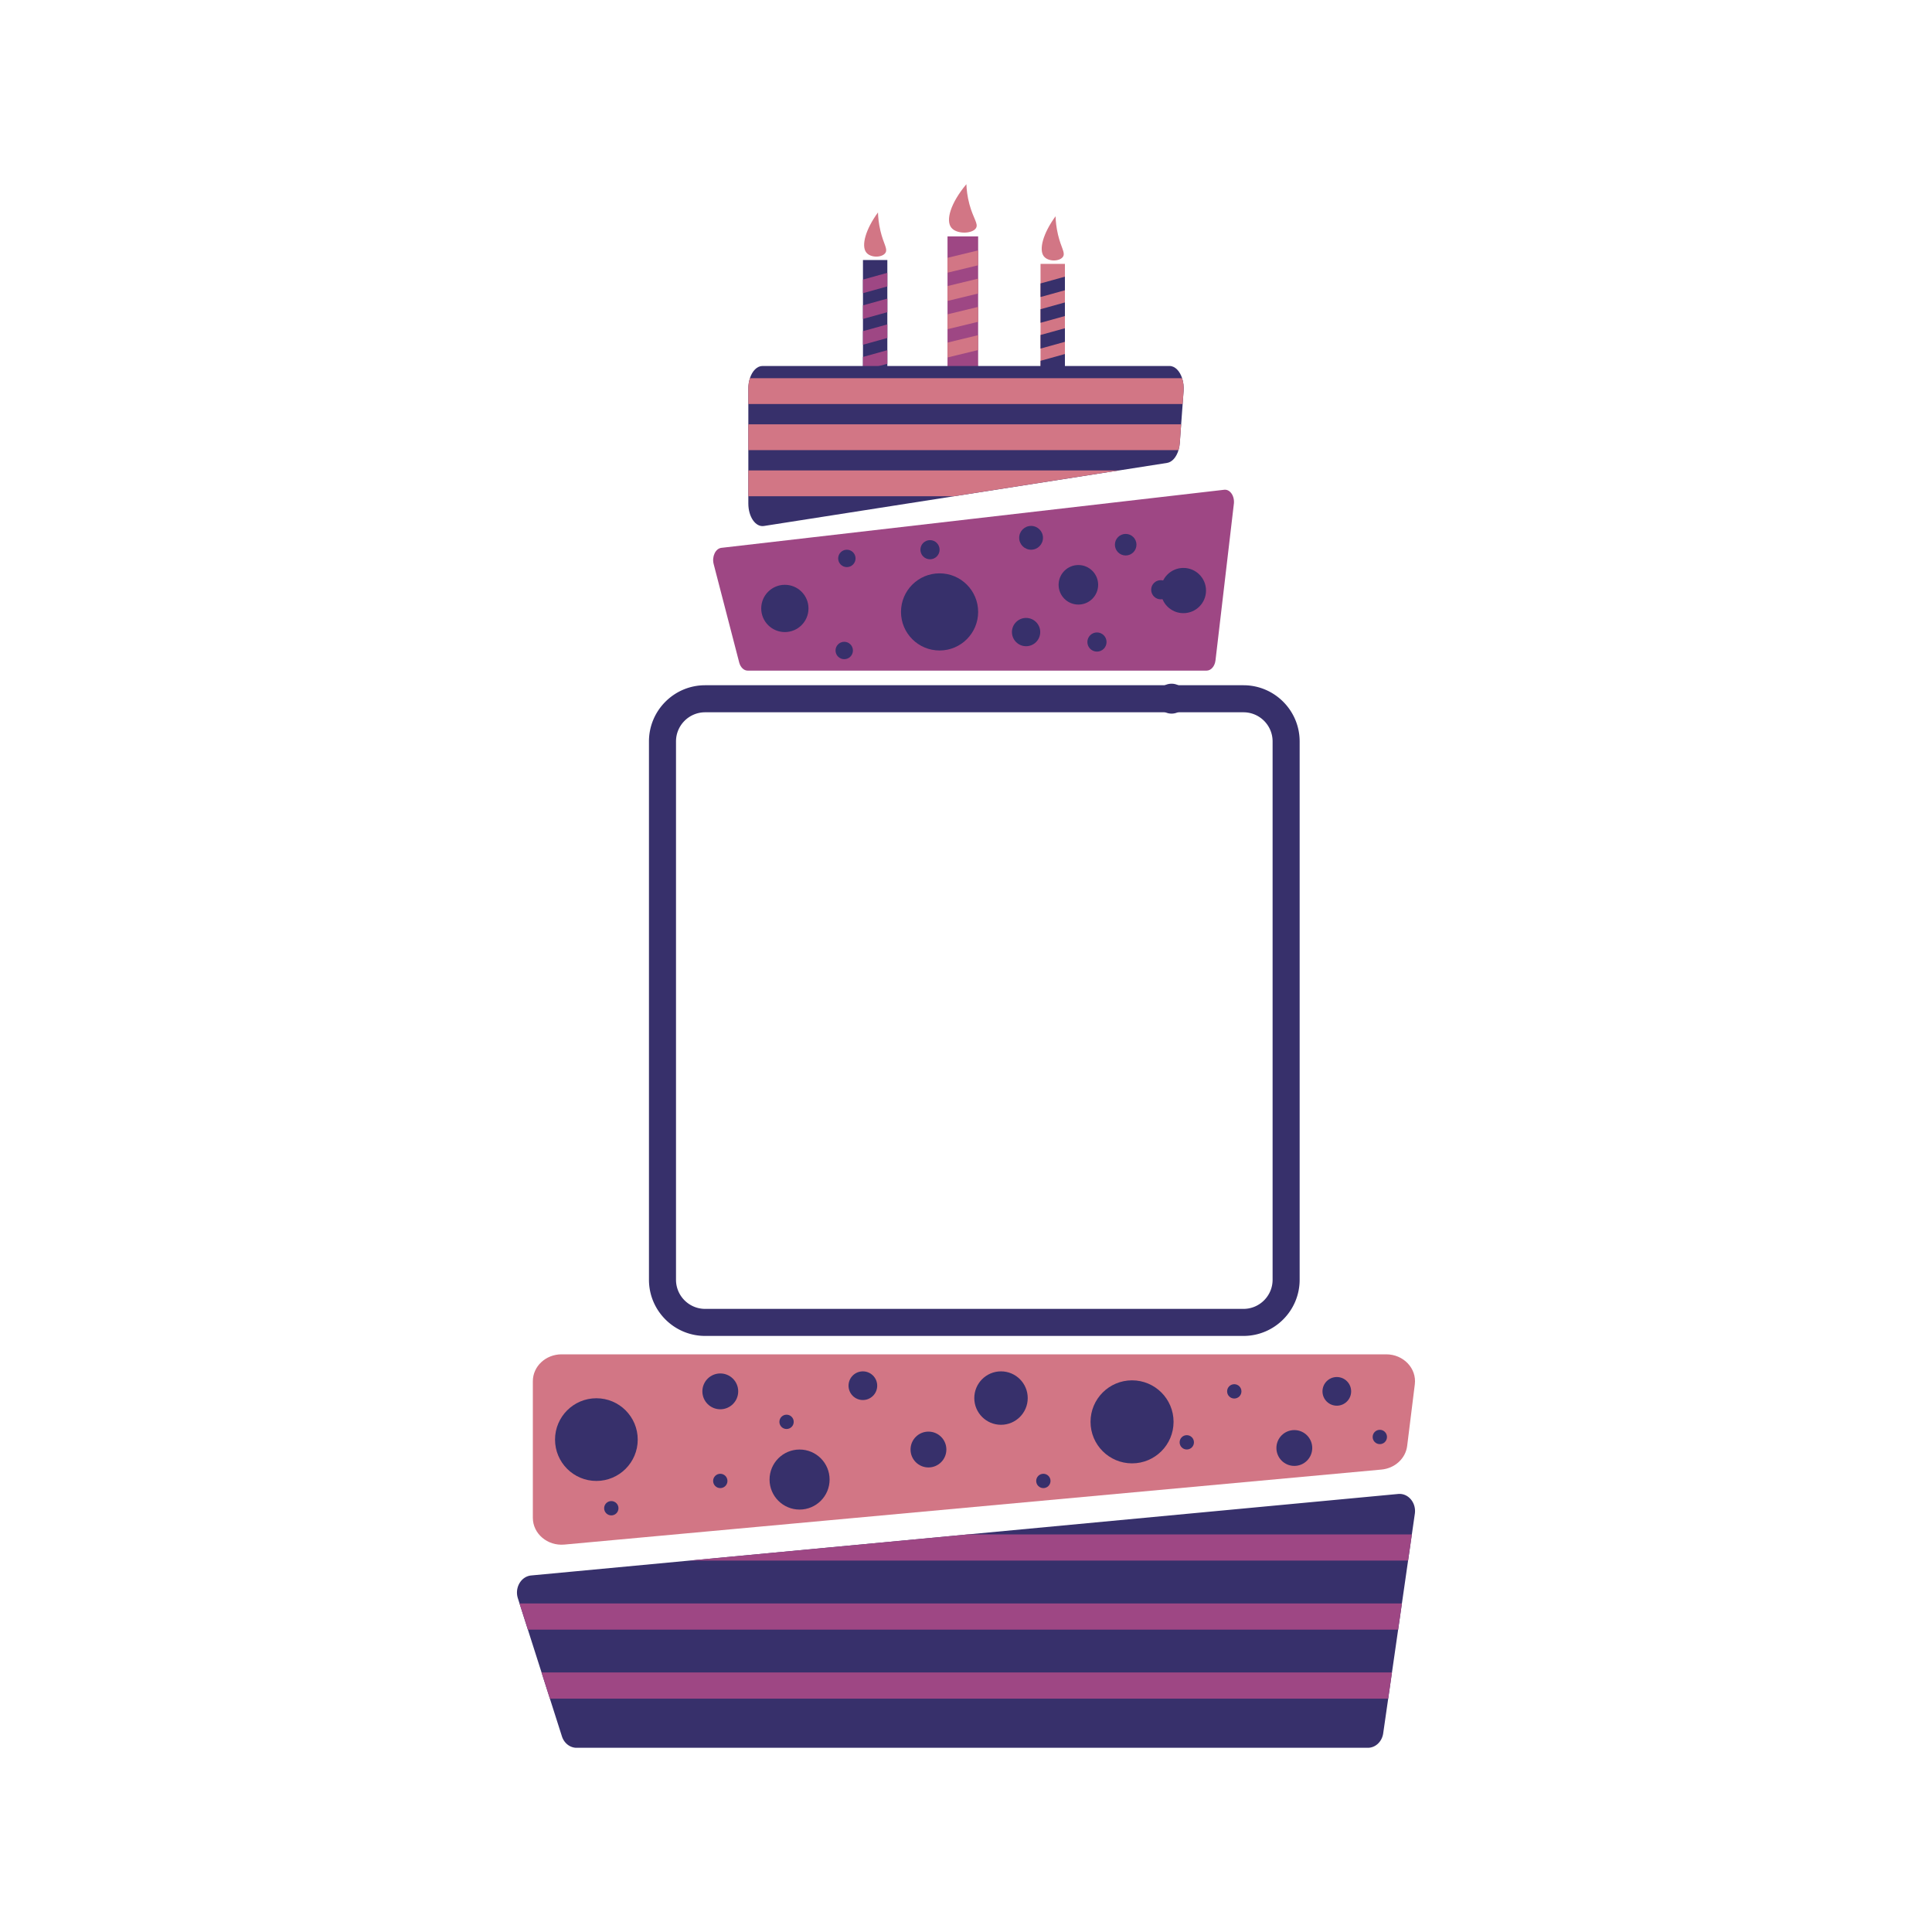 <svg xmlns="http://www.w3.org/2000/svg" viewBox="0 0 1500 1500" width="300" height="300" fill="none"><defs><style>.cls-2bi1{fill:#9e4784}.cls-2bi2{fill:#37306b}.cls-2bi3{fill:#d27685}</style></defs><path d="M807.87 204.88h18.93v100.49h-18.93z" class="cls-2bi3"/><path d="M826.8 214.8v10.55l-18.93 5.26v-10.55zm0 20.01v10.55l-18.93 5.26v-10.55zm0 20.03v10.55l-18.93 5.25v-10.55zm0 20.02v10.55l-18.93 5.26v-10.55z" class="cls-2bi2"/><path d="M810.33 198.87c-3.85-5.24-.47-17.75 9.2-30.96.12 3.63.55 8.6 1.9 14.29 2.39 10.09 5.63 13.74 4.07 16.78-2.12 4.12-11.74 4.55-15.16-.11Z" class="cls-2bi3"/><path d="M670 201.89h18.93v100.49H670z" class="cls-2bi2"/><path d="M688.93 211.81v10.55L670 227.62v-10.55zm0 20.02v10.55L670 247.63v-10.55zm0 20.02v10.55L670 267.66v-10.55zm0 20.02v10.55L670 287.68v-10.55z" class="cls-2bi1"/><path d="M672.46 195.88c-3.85-5.24-.47-17.75 9.2-30.96.12 3.63.55 8.6 1.9 14.29 2.39 10.09 5.63 13.74 4.07 16.78-2.12 4.12-11.74 4.55-15.16-.11Z" class="cls-2bi3"/><path d="M965.44 1037.21H547.45c-24.04 0-43.6-19.56-43.6-43.6V575.62c0-24.04 19.56-43.6 43.6-43.6h417.99c24.04 0 43.6 19.56 43.6 43.6v417.99c0 24.04-19.56 43.6-43.6 43.6M547.45 553.02c-12.46 0-22.6 10.14-22.6 22.6v417.99c0 12.46 10.14 22.6 22.6 22.6h417.99c12.46 0 22.6-10.14 22.6-22.6V575.62c0-12.46-10.14-22.6-22.6-22.6zm551.02 622.25-2.31 16.05c-.98 6.78-1.95 13.56-2.93 20.33-1.59 11.09-3.19 22.18-4.79 33.26-.98 6.78-1.95 13.56-2.93 20.33a33220 33220 0 0 1-4.79 33.25c-.98 6.78-1.95 13.56-2.93 20.34-1.29 8.98-2.59 17.95-3.88 26.92-.93 6.47-5.97 11.23-11.9 11.23H447.64c-5.11 0-9.67-3.58-11.37-8.9-3.73-11.68-6.73-21.11-9.33-29.25-2.44-7.65-4.52-14.17-6.49-20.34-3.41-10.71-6.5-20.4-10.61-33.25l-6.49-20.33c-.41-1.31-.84-2.65-1.28-4.03-2.62-8.22 2.49-16.96 10.35-17.7l122.67-11.53 216.29-20.33 334.17-31.41c7.8-.73 14.15 6.82 12.92 15.36" class="cls-2bi2"/><path d="M1076.31 1051.5h-640.3c-12.32 0-22.31 9.34-22.31 20.87v106.06c0 12.33 11.37 21.98 24.48 20.77l634.36-58.23c10.45-.96 18.77-8.6 19.98-18.36l5.94-47.83c1.54-12.4-8.82-23.28-22.16-23.28Z" class="cls-2bi3"/><path d="M1080.72 1298.49c-.98 6.78-1.95 13.56-2.93 20.34H426.94c-2.44-7.65-4.52-14.17-6.49-20.34zm7.72-53.58c-.98 6.78-1.95 13.56-2.93 20.33H409.84l-6.49-20.33zm7.72-53.59c-.98 6.78-1.95 13.56-2.93 20.33H535.09l216.29-20.33z" class="cls-2bi1"/><circle cx="463.03" cy="1117.7" r="32.1" class="cls-2bi2"/><circle cx="559.23" cy="1080.25" r="13.91" class="cls-2bi2"/><circle cx="720.85" cy="1125.41" r="13.91" class="cls-2bi2"/><circle cx="1004.91" cy="1124.22" r="13.91" class="cls-2bi2"/><circle cx="878.92" cy="1103.92" r="32.23" class="cls-2bi2"/><circle cx="620.79" cy="1148.72" r="23.31" class="cls-2bi2"/><path d="M735.65 183.53h23.78v110.11h-23.78z" class="cls-2bi1"/><circle cx="669.93" cy="1075.85" r="11.13" class="cls-2bi2"/><circle cx="1037.9" cy="1080.25" r="11.13" class="cls-2bi2"/><circle cx="958.29" cy="1080.25" r="5.56" class="cls-2bi2"/><circle cx="921.42" cy="1119.82" r="5.56" class="cls-2bi2"/><circle cx="1071.29" cy="1115.66" r="5.56" class="cls-2bi2"/><circle cx="810.06" cy="1149.8" r="5.56" class="cls-2bi2"/><circle cx="559.23" cy="1149.8" r="5.56" class="cls-2bi2"/><circle cx="610.68" cy="1103.92" r="5.56" class="cls-2bi2"/><circle cx="474.62" cy="1170.99" r="5.56" class="cls-2bi2"/><circle cx="777.18" cy="1085.46" r="20.74" class="cls-2bi2"/><path d="M957.96 391.19c-.45 3.81-.89 7.62-1.34 11.44-.57 4.83-1.13 9.66-1.7 14.49-.92 7.9-1.85 15.8-2.78 23.7-.57 4.83-1.13 9.66-1.7 14.49-.92 7.9-1.85 15.8-2.78 23.69-.57 4.83-1.13 9.66-1.7 14.49l-2.25 19.18c-.54 4.61-3.46 8-6.9 8H580.5c-2.96 0-5.61-2.55-6.59-6.34-2.16-8.32-3.9-15.04-5.41-20.84-1.42-5.45-2.62-10.1-3.76-14.49-1.98-7.63-3.77-14.54-6.15-23.69-1.1-4.24-2.33-8.97-3.76-14.49-.24-.93-.49-1.89-.74-2.87-1.52-5.86 1.44-12.08 6-12.61l71.14-8.22 125.44-14.49 193.81-22.38c4.52-.52 8.21 4.86 7.49 10.94Z" class="cls-2bi1"/><path d="m918.93 303.7-.73 9.98-1.15 15.76-1.06 14.5c-.14 1.97-.48 3.84-1 5.54-1.63 5.43-4.94 9.3-8.86 9.92-12.47 1.95-24.95 3.91-37.42 5.86-42.68 6.68-85.36 13.35-128.04 20.03-49.2 7.7-98.4 15.39-147.59 23.09-6.48 1-12.08-7.11-12.08-17.47V301.7c0-2.9.44-5.63 1.23-8.04 1.82-5.65 5.52-9.51 9.79-9.51h315.99c4.31 0 7.97 3.91 9.79 9.51.96 2.97 1.4 6.45 1.14 10.06Z" class="cls-2bi2"/><circle cx="609.36" cy="472.39" r="18.35" class="cls-2bi2"/><circle cx="800.53" cy="417.56" r="9.24" class="cls-2bi2"/><circle cx="729.48" cy="475.09" r="29.95" class="cls-2bi2"/><circle cx="796.65" cy="490.74" r="10.98" class="cls-2bi2"/><circle cx="918.79" cy="458.5" r="17.56" class="cls-2bi2"/><circle cx="837.25" cy="454.04" r="15.35" class="cls-2bi2"/><circle cx="657.5" cy="433.55" r="6.75" class="cls-2bi2"/><circle cx="655.46" cy="505.04" r="6.75" class="cls-2bi2"/><circle cx="873.98" cy="422.9" r="8.37" class="cls-2bi2"/><circle cx="909.61" cy="542.44" r="11.62" class="cls-2bi2"/><circle cx="851.68" cy="498.47" r="7.44" class="cls-2bi2"/><circle cx="901.21" cy="457.88" r="7.44" class="cls-2bi2"/><circle cx="722.05" cy="426.79" r="7.44" class="cls-2bi2"/><path d="m918.93 303.7-.73 9.98H581v-11.99c0-2.9.44-5.63 1.23-8.04H917.8c.96 2.97 1.4 6.45 1.14 10.06Zm-1.88 25.73-1.06 14.5c-.14 1.97-.48 3.84-1 5.54h-334v-20.03h336.05Zm-48.34 35.81c-42.68 6.68-85.36 13.35-128.04 20.03H581v-20.03h287.72ZM759.43 194.4v11.56l-23.78 5.76v-11.56zm0 21.93v11.56l-23.78 5.76v-11.56zm0 21.94v11.56l-23.78 5.76v-11.56zm0 21.94v11.56l-23.78 5.76v-11.56zm-20.69-83.27c-4.83-5.74-.59-19.45 11.56-33.93.15 3.97.69 9.43 2.38 15.66 3.01 11.06 7.07 15.05 5.11 18.38-2.67 4.51-14.75 4.99-19.04-.12Z" class="cls-2bi3"/></svg>